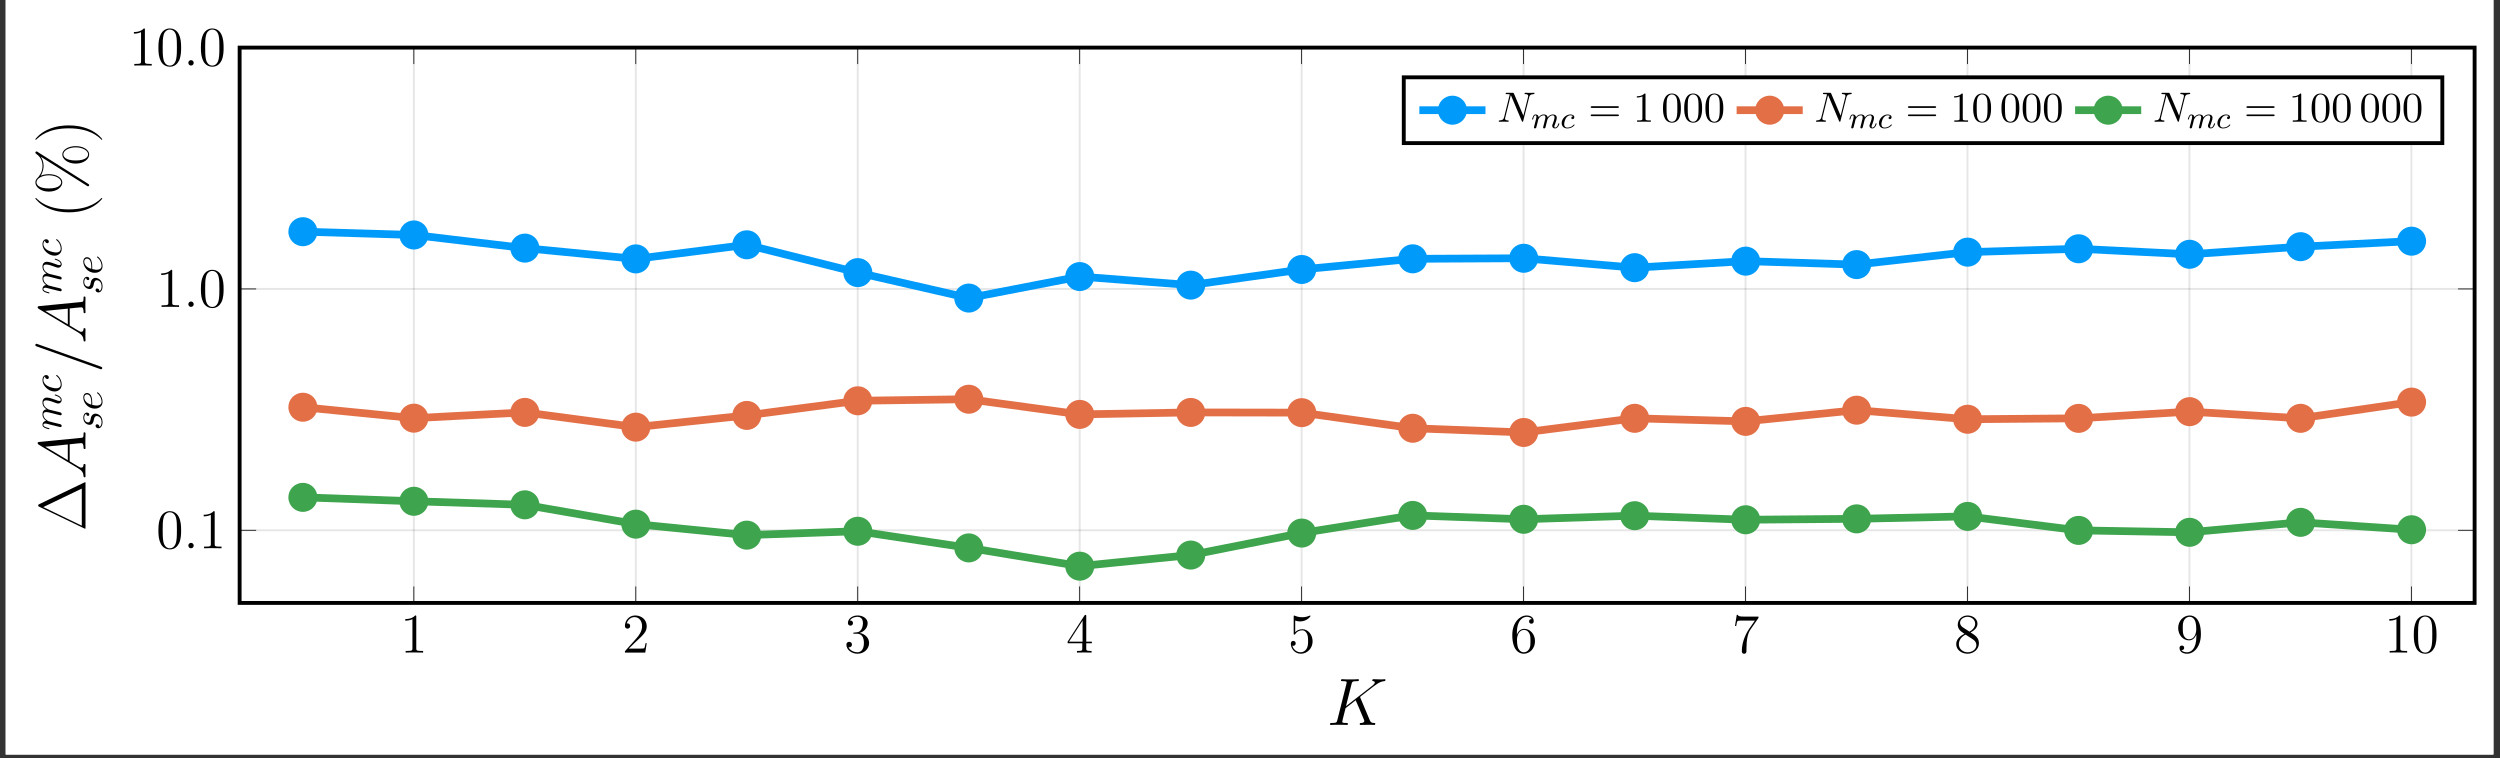 <?xml version="1.0" encoding="UTF-8"?>
<svg xmlns="http://www.w3.org/2000/svg" xmlns:xlink="http://www.w3.org/1999/xlink" width="639.774pt" height="194.044pt" viewBox="0 0 639.774 194.044" version="1.2">
<rect x="0" y="0" width="639.774" height="194.044" fill="#333333" stroke="none"/>
<defs>
<g>
<symbol overflow="visible" id="glyph-1661163015099825-0-0">
<path style="stroke:none;" d=""/>
</symbol>
<symbol overflow="visible" id="glyph-1661163015099825-0-1">
<path style="stroke:none;" d="M 4.109 -9.156 C 4.109 -9.484 4.109 -9.5 3.828 -9.5 C 3.484 -9.109 2.766 -8.578 1.297 -8.578 L 1.297 -8.172 C 1.625 -8.172 2.344 -8.172 3.125 -8.547 L 3.125 -1.094 C 3.125 -0.578 3.078 -0.422 1.828 -0.422 L 1.391 -0.422 L 1.391 0 C 1.766 -0.031 3.156 -0.031 3.625 -0.031 C 4.094 -0.031 5.469 -0.031 5.859 0 L 5.859 -0.422 L 5.406 -0.422 C 4.156 -0.422 4.109 -0.578 4.109 -1.094 Z M 4.109 -9.156 "/>
</symbol>
<symbol overflow="visible" id="glyph-1661163015099825-0-2">
<path style="stroke:none;" d="M 6.281 -2.406 L 5.969 -2.406 C 5.922 -2.156 5.812 -1.375 5.672 -1.141 C 5.562 -1.016 4.75 -1.016 4.328 -1.016 L 1.688 -1.016 C 2.078 -1.344 2.938 -2.25 3.312 -2.594 C 5.484 -4.594 6.281 -5.344 6.281 -6.75 C 6.281 -8.391 4.984 -9.5 3.328 -9.5 C 1.672 -9.5 0.703 -8.078 0.703 -6.859 C 0.703 -6.125 1.328 -6.125 1.375 -6.125 C 1.672 -6.125 2.047 -6.344 2.047 -6.797 C 2.047 -7.203 1.766 -7.469 1.375 -7.469 C 1.25 -7.469 1.219 -7.469 1.172 -7.453 C 1.438 -8.422 2.219 -9.078 3.141 -9.078 C 4.359 -9.078 5.094 -8.062 5.094 -6.75 C 5.094 -5.547 4.406 -4.484 3.578 -3.578 L 0.703 -0.344 L 0.703 0 L 5.906 0 Z M 6.281 -2.406 "/>
</symbol>
<symbol overflow="visible" id="glyph-1661163015099825-0-3">
<path style="stroke:none;" d="M 2.625 -5.125 C 2.391 -5.109 2.328 -5.094 2.328 -4.969 C 2.328 -4.828 2.406 -4.828 2.656 -4.828 L 3.312 -4.828 C 4.531 -4.828 5.062 -3.828 5.062 -2.453 C 5.062 -0.578 4.094 -0.078 3.406 -0.078 C 2.719 -0.078 1.547 -0.422 1.125 -1.359 C 1.578 -1.281 2 -1.547 2 -2.062 C 2 -2.469 1.703 -2.75 1.297 -2.75 C 0.953 -2.75 0.578 -2.562 0.578 -2.016 C 0.578 -0.75 1.859 0.297 3.438 0.297 C 5.141 0.297 6.391 -1 6.391 -2.438 C 6.391 -3.75 5.344 -4.781 3.969 -5.031 C 5.219 -5.391 6.016 -6.422 6.016 -7.547 C 6.016 -8.672 4.844 -9.5 3.453 -9.5 C 2.031 -9.5 0.969 -8.625 0.969 -7.578 C 0.969 -7.016 1.406 -6.891 1.625 -6.891 C 1.922 -6.891 2.266 -7.109 2.266 -7.547 C 2.266 -8 1.922 -8.203 1.609 -8.203 C 1.531 -8.203 1.5 -8.203 1.453 -8.188 C 2 -9.156 3.344 -9.156 3.406 -9.156 C 3.891 -9.156 4.812 -8.938 4.812 -7.547 C 4.812 -7.266 4.766 -6.469 4.359 -5.859 C 3.922 -5.234 3.438 -5.188 3.062 -5.172 Z M 2.625 -5.125 "/>
</symbol>
<symbol overflow="visible" id="glyph-1661163015099825-0-4">
<path style="stroke:none;" d="M 5.156 -9.297 C 5.156 -9.562 5.156 -9.641 4.953 -9.641 C 4.844 -9.641 4.797 -9.641 4.688 -9.469 L 0.391 -2.797 L 0.391 -2.391 L 4.141 -2.391 L 4.141 -1.078 C 4.141 -0.562 4.109 -0.422 3.078 -0.422 L 2.781 -0.422 L 2.781 0 C 3.109 -0.031 4.234 -0.031 4.641 -0.031 C 5.047 -0.031 6.188 -0.031 6.516 0 L 6.516 -0.422 L 6.234 -0.422 C 5.203 -0.422 5.156 -0.562 5.156 -1.078 L 5.156 -2.391 L 6.594 -2.391 L 6.594 -2.797 L 5.156 -2.797 Z M 4.219 -8.188 L 4.219 -2.797 L 0.75 -2.797 Z M 4.219 -8.188 "/>
</symbol>
<symbol overflow="visible" id="glyph-1661163015099825-0-5">
<path style="stroke:none;" d="M 1.828 -8.188 C 2.438 -7.984 2.938 -7.969 3.094 -7.969 C 4.719 -7.969 5.734 -9.156 5.734 -9.359 C 5.734 -9.406 5.719 -9.484 5.625 -9.484 C 5.594 -9.484 5.562 -9.484 5.438 -9.422 C 4.641 -9.078 3.953 -9.047 3.578 -9.047 C 2.641 -9.047 1.969 -9.328 1.703 -9.438 C 1.594 -9.484 1.578 -9.484 1.562 -9.484 C 1.438 -9.484 1.438 -9.391 1.438 -9.172 L 1.438 -4.922 C 1.438 -4.672 1.438 -4.578 1.609 -4.578 C 1.688 -4.578 1.703 -4.594 1.844 -4.766 C 2.234 -5.359 2.906 -5.703 3.625 -5.703 C 4.391 -5.703 4.75 -5 4.875 -4.75 C 5.109 -4.203 5.125 -3.5 5.125 -2.953 C 5.125 -2.406 5.125 -1.594 4.734 -0.953 C 4.406 -0.438 3.859 -0.078 3.234 -0.078 C 2.281 -0.078 1.359 -0.734 1.094 -1.766 C 1.172 -1.75 1.25 -1.734 1.328 -1.734 C 1.578 -1.734 1.953 -1.875 1.953 -2.359 C 1.953 -2.75 1.688 -2.984 1.328 -2.984 C 1.078 -2.984 0.703 -2.859 0.703 -2.297 C 0.703 -1.078 1.672 0.297 3.25 0.297 C 4.875 0.297 6.281 -1.062 6.281 -2.875 C 6.281 -4.562 5.141 -5.984 3.641 -5.984 C 2.828 -5.984 2.203 -5.625 1.828 -5.234 Z M 1.828 -8.188 "/>
</symbol>
<symbol overflow="visible" id="glyph-1661163015099825-0-6">
<path style="stroke:none;" d="M 1.75 -4.969 C 1.75 -8.578 3.516 -9.156 4.281 -9.156 C 4.797 -9.156 5.312 -9 5.578 -8.562 C 5.406 -8.562 4.875 -8.562 4.875 -7.984 C 4.875 -7.672 5.078 -7.391 5.453 -7.391 C 5.812 -7.391 6.062 -7.609 6.062 -8.031 C 6.062 -8.766 5.516 -9.5 4.266 -9.5 C 2.469 -9.5 0.578 -7.656 0.578 -4.516 C 0.578 -0.578 2.297 0.297 3.516 0.297 C 5.062 0.297 6.391 -1.062 6.391 -2.906 C 6.391 -4.812 5.062 -6.078 3.641 -6.078 C 2.375 -6.078 1.906 -4.984 1.75 -4.578 Z M 3.516 -0.078 C 2.609 -0.078 2.188 -0.891 2.062 -1.188 C 1.922 -1.562 1.781 -2.25 1.781 -3.25 C 1.781 -4.391 2.297 -5.797 3.578 -5.797 C 4.375 -5.797 4.781 -5.266 5 -4.781 C 5.234 -4.25 5.234 -3.547 5.234 -2.922 C 5.234 -2.203 5.234 -1.562 4.953 -1.016 C 4.594 -0.328 4.078 -0.078 3.516 -0.078 Z M 3.516 -0.078 "/>
</symbol>
<symbol overflow="visible" id="glyph-1661163015099825-0-7">
<path style="stroke:none;" d="M 6.781 -8.875 L 6.781 -9.203 L 3.344 -9.203 C 1.609 -9.203 1.578 -9.375 1.531 -9.656 L 1.219 -9.656 L 0.766 -6.797 L 1.078 -6.797 C 1.125 -7.062 1.25 -7.938 1.438 -8.094 C 1.562 -8.188 2.625 -8.188 2.828 -8.188 L 5.859 -8.188 L 4.344 -6.016 C 3.953 -5.453 2.516 -3.109 2.516 -0.422 C 2.516 -0.266 2.516 0.297 3.094 0.297 C 3.703 0.297 3.703 -0.25 3.703 -0.438 L 3.703 -1.156 C 3.703 -3.281 4.047 -4.938 4.719 -5.891 Z M 6.781 -8.875 "/>
</symbol>
<symbol overflow="visible" id="glyph-1661163015099825-0-8">
<path style="stroke:none;" d="M 4.25 -5.156 C 4.969 -5.547 6.016 -6.203 6.016 -7.391 C 6.016 -8.641 4.812 -9.5 3.5 -9.5 C 2.078 -9.5 0.969 -8.453 0.969 -7.156 C 0.969 -6.672 1.109 -6.188 1.516 -5.703 C 1.672 -5.516 1.688 -5.5 2.688 -4.797 C 1.297 -4.156 0.578 -3.203 0.578 -2.156 C 0.578 -0.641 2.031 0.297 3.484 0.297 C 5.062 0.297 6.391 -0.875 6.391 -2.375 C 6.391 -3.828 5.375 -4.469 4.25 -5.156 Z M 2.312 -6.438 C 2.125 -6.562 1.562 -6.938 1.562 -7.641 C 1.562 -8.562 2.531 -9.156 3.484 -9.156 C 4.516 -9.156 5.422 -8.406 5.422 -7.391 C 5.422 -6.516 4.797 -5.812 3.969 -5.359 Z M 2.984 -4.594 L 4.719 -3.469 C 5.078 -3.234 5.734 -2.781 5.734 -1.906 C 5.734 -0.828 4.641 -0.078 3.5 -0.078 C 2.281 -0.078 1.25 -0.969 1.25 -2.156 C 1.25 -3.266 2.062 -4.172 2.984 -4.594 Z M 2.984 -4.594 "/>
</symbol>
<symbol overflow="visible" id="glyph-1661163015099825-0-9">
<path style="stroke:none;" d="M 5.234 -4.156 C 5.234 -0.781 3.734 -0.078 2.875 -0.078 C 2.531 -0.078 1.766 -0.125 1.406 -0.625 L 1.5 -0.625 C 1.594 -0.594 2.109 -0.688 2.109 -1.219 C 2.109 -1.531 1.906 -1.797 1.531 -1.797 C 1.156 -1.797 0.922 -1.562 0.922 -1.188 C 0.922 -0.297 1.641 0.297 2.891 0.297 C 4.672 0.297 6.391 -1.594 6.391 -4.703 C 6.391 -8.547 4.797 -9.5 3.547 -9.5 C 1.969 -9.5 0.578 -8.188 0.578 -6.297 C 0.578 -4.406 1.906 -3.125 3.344 -3.125 C 4.406 -3.125 4.938 -3.906 5.234 -4.625 Z M 3.406 -3.406 C 2.5 -3.406 2.109 -4.141 1.984 -4.406 C 1.75 -4.953 1.75 -5.641 1.75 -6.281 C 1.75 -7.078 1.75 -7.766 2.125 -8.359 C 2.391 -8.734 2.766 -9.156 3.547 -9.156 C 4.359 -9.156 4.766 -8.438 4.906 -8.109 C 5.203 -7.406 5.203 -6.203 5.203 -5.984 C 5.203 -4.781 4.656 -3.406 3.406 -3.406 Z M 3.406 -3.406 "/>
</symbol>
<symbol overflow="visible" id="glyph-1661163015099825-0-10">
<path style="stroke:none;" d="M 6.391 -4.562 C 6.391 -5.75 6.328 -6.906 5.812 -8 C 5.234 -9.188 4.203 -9.5 3.5 -9.5 C 2.672 -9.5 1.656 -9.078 1.125 -7.891 C 0.734 -7 0.578 -6.109 0.578 -4.562 C 0.578 -3.188 0.688 -2.141 1.203 -1.125 C 1.75 -0.047 2.734 0.297 3.484 0.297 C 4.734 0.297 5.438 -0.438 5.859 -1.266 C 6.375 -2.344 6.391 -3.734 6.391 -4.562 Z M 3.484 0.016 C 3.031 0.016 2.094 -0.25 1.828 -1.797 C 1.672 -2.656 1.672 -3.734 1.672 -4.734 C 1.672 -5.906 1.672 -6.969 1.906 -7.812 C 2.141 -8.766 2.875 -9.219 3.484 -9.219 C 4.031 -9.219 4.859 -8.891 5.125 -7.656 C 5.312 -6.844 5.312 -5.719 5.312 -4.734 C 5.312 -3.781 5.312 -2.703 5.156 -1.828 C 4.891 -0.25 3.984 0.016 3.484 0.016 Z M 3.484 0.016 "/>
</symbol>
<symbol overflow="visible" id="glyph-1661163015099825-1-0">
<path style="stroke:none;" d=""/>
</symbol>
<symbol overflow="visible" id="glyph-1661163015099825-1-1">
<path style="stroke:none;" d="M 2.625 -0.688 C 2.625 -1.094 2.281 -1.391 1.938 -1.391 C 1.531 -1.391 1.25 -1.047 1.25 -0.703 C 1.25 -0.281 1.578 0 1.922 0 C 2.344 0 2.625 -0.344 2.625 -0.688 Z M 2.625 -0.688 "/>
</symbol>
<symbol overflow="visible" id="glyph-1661163015099825-2-0">
<path style="stroke:none;" d=""/>
</symbol>
<symbol overflow="visible" id="glyph-1661163015099825-2-1">
<path style="stroke:none;" d="M 8.562 -6.922 C 8.547 -6.969 8.484 -7.109 8.484 -7.156 C 8.484 -7.172 8.5 -7.188 8.781 -7.422 L 10.453 -8.719 C 12.734 -10.5 13.5 -11.094 14.672 -11.203 C 14.797 -11.219 14.969 -11.219 14.969 -11.516 C 14.969 -11.609 14.922 -11.703 14.781 -11.703 C 14.594 -11.703 14.391 -11.656 14.203 -11.656 L 13.547 -11.656 C 13.016 -11.656 12.453 -11.703 11.938 -11.703 C 11.812 -11.703 11.609 -11.703 11.609 -11.391 C 11.609 -11.219 11.734 -11.203 11.828 -11.203 C 12.016 -11.188 12.25 -11.109 12.25 -10.875 C 12.25 -10.531 11.734 -10.125 11.594 -10.016 L 4.875 -4.797 L 6.297 -10.453 C 6.453 -11.031 6.484 -11.203 7.703 -11.203 C 8.031 -11.203 8.188 -11.203 8.188 -11.531 C 8.188 -11.703 8.016 -11.703 7.922 -11.703 C 7.625 -11.703 7.266 -11.656 6.938 -11.656 L 4.922 -11.656 C 4.609 -11.656 4.234 -11.703 3.922 -11.703 C 3.781 -11.703 3.594 -11.703 3.594 -11.375 C 3.594 -11.203 3.75 -11.203 4 -11.203 C 5.047 -11.203 5.047 -11.062 5.047 -10.875 C 5.047 -10.844 5.047 -10.734 4.984 -10.484 L 2.672 -1.266 C 2.516 -0.672 2.484 -0.5 1.281 -0.5 C 0.953 -0.5 0.781 -0.5 0.781 -0.188 C 0.781 0 0.938 0 1.047 0 C 1.375 0 1.719 -0.031 2.031 -0.031 L 4.047 -0.031 C 4.359 -0.031 4.719 0 5.047 0 C 5.188 0 5.375 0 5.375 -0.328 C 5.375 -0.5 5.219 -0.5 4.969 -0.5 C 3.922 -0.5 3.922 -0.641 3.922 -0.812 C 3.922 -0.922 4.031 -1.359 4.094 -1.625 L 4.766 -4.281 L 7.359 -6.312 C 7.859 -5.219 8.766 -3.031 9.469 -1.359 C 9.516 -1.25 9.562 -1.141 9.562 -1.031 C 9.562 -0.516 8.875 -0.5 8.719 -0.5 C 8.562 -0.5 8.391 -0.5 8.391 -0.172 C 8.391 0 8.578 0 8.625 0 C 9.234 0 9.859 -0.031 10.469 -0.031 L 11.281 -0.031 C 11.547 -0.031 11.828 0 12.094 0 C 12.188 0 12.375 0 12.375 -0.328 C 12.375 -0.5 12.234 -0.5 12.062 -0.5 C 11.422 -0.516 11.203 -0.656 10.938 -1.266 Z M 8.562 -6.922 "/>
</symbol>
<symbol overflow="visible" id="glyph-1661163015099825-3-0">
<path style="stroke:none;" d=""/>
</symbol>
<symbol overflow="visible" id="glyph-1661163015099825-3-1">
<path style="stroke:none;" d="M -11.812 -6.953 C -12.109 -6.812 -12.109 -6.75 -12.109 -6.609 C -12.109 -6.406 -12.078 -6.391 -11.828 -6.266 L -0.297 -0.719 C -0.25 -0.703 -0.109 -0.641 -0.078 -0.641 C -0.016 -0.641 0 -0.656 0 -0.953 L 0 -12.25 C 0 -12.547 -0.016 -12.562 -0.078 -12.562 C -0.109 -12.562 -0.25 -12.5 -0.297 -12.484 Z M -10.812 -6.188 L -0.953 -10.922 L -0.953 -1.422 Z M -10.812 -6.188 "/>
</symbol>
<symbol overflow="visible" id="glyph-1661163015099825-3-2">
<path style="stroke:none;" d="M 4.172 -5.234 C 4.156 -5.234 4.125 -5.234 4.078 -5.188 C 3.266 -4.406 1.078 -2.297 -4.266 -2.297 C -9.609 -2.297 -11.781 -4.359 -12.641 -5.203 C -12.656 -5.203 -12.688 -5.234 -12.734 -5.234 C -12.797 -5.234 -12.828 -5.188 -12.828 -5.125 C -12.828 -4.938 -11.562 -3.469 -9.672 -2.641 C -7.781 -1.781 -5.922 -1.547 -4.281 -1.547 C -3.047 -1.547 -0.953 -1.656 1.25 -2.688 C 3.031 -3.516 4.281 -4.922 4.281 -5.125 C 4.281 -5.203 4.25 -5.234 4.172 -5.234 Z M 4.172 -5.234 "/>
</symbol>
<symbol overflow="visible" id="glyph-1661163015099825-3-3">
<path style="stroke:none;" d="M -2.5 -12.422 C -4.484 -12.422 -5.938 -11.438 -5.938 -10.297 C -5.938 -9.125 -4.594 -7.953 -2.5 -7.953 C -0.406 -7.953 0.938 -9.109 0.938 -10.297 C 0.938 -11.438 -0.5 -12.422 -2.5 -12.422 Z M 0.672 -10.312 C 0.672 -9.859 0.25 -8.75 -2.5 -8.75 C -5.281 -8.75 -5.672 -9.859 -5.672 -10.312 C -5.672 -11.25 -4.312 -12.109 -2.5 -12.109 C -0.688 -12.109 0.672 -11.25 0.672 -10.312 Z M -12.234 -10.922 C -12.422 -11.047 -12.438 -11.062 -12.516 -11.062 C -12.719 -11.062 -12.828 -10.906 -12.828 -10.766 C -12.828 -10.594 -12.703 -10.531 -12.562 -10.406 C -11.141 -9.422 -11 -8.047 -11 -7.344 C -11 -5.641 -11.984 -4.594 -12.297 -4.266 C -12.5 -4.047 -12.828 -3.719 -12.828 -3.141 C -12.828 -1.969 -11.469 -0.781 -9.391 -0.781 C -7.297 -0.781 -5.938 -1.953 -5.938 -3.141 C -5.938 -4.281 -7.375 -5.25 -9.391 -5.25 C -10.562 -5.25 -11.375 -4.891 -11.469 -4.844 C -10.812 -5.891 -10.719 -6.922 -10.719 -7.359 C -10.719 -8.453 -11.125 -9.25 -11.422 -9.672 L -11.406 -9.688 L 0.312 -2.297 C 0.547 -2.141 0.578 -2.141 0.641 -2.141 C 0.828 -2.141 0.938 -2.297 0.938 -2.453 C 0.938 -2.609 0.859 -2.656 0.672 -2.781 Z M -6.219 -3.156 C -6.219 -2.703 -6.625 -1.594 -9.391 -1.594 C -12.156 -1.594 -12.547 -2.703 -12.547 -3.156 C -12.547 -4.094 -11.203 -4.953 -9.391 -4.953 C -7.562 -4.953 -6.219 -4.094 -6.219 -3.156 Z M -6.219 -3.156 "/>
</symbol>
<symbol overflow="visible" id="glyph-1661163015099825-3-4">
<path style="stroke:none;" d="M -4.266 -4.5 C -5.5 -4.5 -7.594 -4.391 -9.797 -3.359 C -11.578 -2.531 -12.828 -1.125 -12.828 -0.922 C -12.828 -0.875 -12.812 -0.812 -12.719 -0.812 C -12.688 -0.812 -12.672 -0.828 -12.641 -0.844 C -11.781 -1.656 -9.609 -3.75 -4.281 -3.75 C 1.062 -3.75 3.234 -1.672 4.094 -0.844 C 4.125 -0.828 4.141 -0.812 4.172 -0.812 C 4.266 -0.812 4.281 -0.875 4.281 -0.922 C 4.281 -1.109 3.016 -2.562 1.125 -3.406 C -0.766 -4.266 -2.625 -4.5 -4.266 -4.5 Z M -4.266 -4.5 "/>
</symbol>
<symbol overflow="visible" id="glyph-1661163015099825-4-0">
<path style="stroke:none;" d=""/>
</symbol>
<symbol overflow="visible" id="glyph-1661163015099825-4-1">
<path style="stroke:none;" d="M -1.906 -2.906 C -0.891 -2.312 -0.547 -1.734 -0.5 -0.906 C -0.484 -0.719 -0.484 -0.578 -0.172 -0.578 C -0.062 -0.578 0 -0.672 0 -0.781 C 0 -1.094 -0.031 -1.859 -0.031 -2.172 C -0.031 -2.672 0 -3.219 0 -3.703 C 0 -3.797 0 -4 -0.328 -4 C -0.484 -4 -0.5 -3.875 -0.5 -3.766 C -0.531 -3.375 -0.672 -3.047 -1.078 -3.047 C -1.312 -3.047 -1.5 -3.156 -1.891 -3.375 L -4.047 -4.672 L -4.047 -9.047 C -3.891 -9.062 -3.75 -9.062 -3.594 -9.078 C -3.156 -9.125 -1.375 -9.328 -1.047 -9.328 C -0.531 -9.328 -0.5 -8.453 -0.5 -8.188 C -0.5 -8 -0.5 -7.812 -0.188 -7.812 C 0 -7.812 0 -7.969 0 -8.062 C 0 -8.359 -0.031 -8.703 -0.031 -8.984 L -0.031 -9.969 C -0.031 -11.016 0 -11.766 0 -11.781 C 0 -11.906 0 -12.094 -0.328 -12.094 C -0.5 -12.094 -0.5 -11.938 -0.5 -11.672 C -0.5 -10.734 -0.656 -10.719 -1.172 -10.672 L -11.844 -9.625 C -12.188 -9.594 -12.234 -9.516 -12.234 -9.328 C -12.234 -9.156 -12.188 -9.062 -11.938 -8.906 Z M -4.531 -4.969 L -10.297 -8.406 L -4.531 -8.984 Z M -4.531 -4.969 "/>
</symbol>
<symbol overflow="visible" id="glyph-1661163015099825-4-2">
<path style="stroke:none;" d="M -12.203 -7.344 C -12.234 -7.344 -12.484 -7.453 -12.516 -7.453 C -12.719 -7.453 -12.844 -7.281 -12.844 -7.141 C -12.844 -7.062 -12.844 -6.906 -12.469 -6.766 L 3.641 -1.031 C 3.672 -1.031 3.922 -0.922 3.953 -0.922 C 4.156 -0.922 4.281 -1.094 4.281 -1.234 C 4.281 -1.328 4.266 -1.484 3.906 -1.609 Z M -12.203 -7.344 "/>
</symbol>
<symbol overflow="visible" id="glyph-1661163015099825-5-0">
<path style="stroke:none;" d=""/>
</symbol>
<symbol overflow="visible" id="glyph-1661163015099825-5-1">
<path style="stroke:none;" d="M -0.641 -0.953 C -0.484 -0.922 -0.234 -0.859 -0.172 -0.859 C 0.016 -0.859 0.125 -1.016 0.125 -1.172 C 0.125 -1.297 0.031 -1.5 -0.188 -1.578 C -0.203 -1.578 -0.719 -1.719 -0.984 -1.781 L -1.969 -2.016 C -2.203 -2.078 -2.438 -2.156 -2.688 -2.203 C -2.875 -2.25 -3.188 -2.328 -3.234 -2.344 C -3.578 -2.516 -4.562 -3.078 -4.562 -4.109 C -4.562 -4.609 -4.156 -4.703 -3.797 -4.703 C -3.531 -4.703 -3.219 -4.625 -2.906 -4.547 L -1.641 -4.234 L -0.812 -4.016 C -0.594 -3.969 -0.234 -3.875 -0.172 -3.875 C 0.016 -3.875 0.125 -4.031 0.125 -4.188 C 0.125 -4.531 -0.156 -4.594 -0.5 -4.688 C -1.109 -4.828 -2.688 -5.234 -3.109 -5.328 C -3.266 -5.359 -4.562 -5.938 -4.562 -7.125 C -4.562 -7.594 -4.188 -7.703 -3.797 -7.703 C -3.188 -7.703 -1.938 -7.25 -1.375 -7.031 C -1.109 -6.938 -0.984 -6.891 -0.766 -6.891 C -0.266 -6.891 0.125 -7.281 0.125 -7.781 C 0.125 -8.812 -1.469 -9.203 -1.547 -9.203 C -1.656 -9.203 -1.656 -9.109 -1.656 -9.078 C -1.656 -8.969 -1.625 -8.969 -1.469 -8.922 C -0.891 -8.75 -0.125 -8.406 -0.125 -7.812 C -0.125 -7.625 -0.234 -7.547 -0.484 -7.547 C -0.75 -7.547 -1.016 -7.641 -1.25 -7.75 C -1.812 -7.953 -3.016 -8.406 -3.641 -8.406 C -4.344 -8.406 -4.797 -7.969 -4.797 -7.156 C -4.797 -6.344 -4.328 -5.781 -3.75 -5.391 C -3.891 -5.375 -4.25 -5.344 -4.516 -5.031 C -4.75 -4.766 -4.797 -4.422 -4.797 -4.141 C -4.797 -3.172 -4.109 -2.641 -3.859 -2.453 C -4.469 -2.406 -4.797 -1.938 -4.797 -1.453 C -4.797 -0.953 -4.375 -0.75 -4.188 -0.656 C -3.797 -0.453 -3.156 -0.312 -3.125 -0.312 C -3.016 -0.312 -3.016 -0.422 -3.016 -0.438 C -3.016 -0.547 -3.031 -0.562 -3.266 -0.625 C -4.047 -0.812 -4.562 -1.031 -4.562 -1.422 C -4.562 -1.594 -4.469 -1.766 -4.062 -1.766 C -3.828 -1.766 -3.719 -1.734 -3.156 -1.578 Z M -0.641 -0.953 "/>
</symbol>
<symbol overflow="visible" id="glyph-1661163015099825-5-2">
<path style="stroke:none;" d="M -4.125 -4.297 C -4.125 -4.125 -4.125 -3.969 -3.969 -3.828 C -3.812 -3.656 -3.625 -3.625 -3.547 -3.625 C -3.297 -3.625 -3.172 -3.828 -3.172 -4.031 C -3.172 -4.344 -3.438 -4.641 -3.859 -4.641 C -4.391 -4.641 -4.797 -4.125 -4.797 -3.359 C -4.797 -1.891 -3.25 -0.438 -1.719 -0.438 C -0.734 -0.438 0.125 -1.078 0.125 -2.203 C 0.125 -3.75 -1.031 -4.672 -1.156 -4.672 C -1.234 -4.672 -1.297 -4.609 -1.297 -4.547 C -1.297 -4.484 -1.281 -4.469 -1.188 -4.391 C -0.125 -3.547 -0.125 -2.359 -0.125 -2.219 C -0.125 -1.547 -0.656 -1.25 -1.297 -1.25 C -1.75 -1.25 -2.797 -1.469 -3.469 -1.828 C -4.094 -2.172 -4.562 -2.766 -4.562 -3.359 C -4.562 -3.734 -4.422 -4.141 -4.125 -4.297 Z M -4.125 -4.297 "/>
</symbol>
<symbol overflow="visible" id="glyph-1661163015099825-5-3">
<path style="stroke:none;" d="M -4.062 -4.25 C -4.047 -3.938 -3.812 -3.719 -3.578 -3.719 C -3.422 -3.719 -3.266 -3.828 -3.266 -4.062 C -3.266 -4.297 -3.438 -4.562 -3.859 -4.562 C -4.359 -4.562 -4.797 -4.094 -4.797 -3.266 C -4.797 -1.828 -3.688 -1.438 -3.219 -1.438 C -2.375 -1.438 -2.203 -2.234 -2.141 -2.547 C -2.031 -3.109 -1.906 -3.688 -1.312 -3.688 C -1.031 -3.688 -0.125 -3.438 -0.125 -2.125 C -0.125 -1.969 -0.125 -1.141 -0.688 -0.891 C -0.641 -1.297 -0.969 -1.578 -1.266 -1.578 C -1.516 -1.578 -1.656 -1.406 -1.656 -1.172 C -1.656 -0.891 -1.422 -0.562 -0.938 -0.562 C -0.312 -0.562 0.125 -1.188 0.125 -2.125 C 0.125 -3.875 -1.188 -4.297 -1.688 -4.297 C -2.078 -4.297 -2.344 -4.094 -2.469 -3.969 C -2.781 -3.672 -2.828 -3.359 -2.938 -2.875 C -3.016 -2.484 -3.094 -2.047 -3.578 -2.047 C -3.906 -2.047 -4.562 -2.312 -4.562 -3.266 C -4.562 -3.547 -4.484 -4.078 -4.062 -4.25 Z M -4.062 -4.25 "/>
</symbol>
<symbol overflow="visible" id="glyph-1661163015099825-5-4">
<path style="stroke:none;" d="M -2.516 -2.031 C -2.516 -2.344 -2.531 -3.156 -2.766 -3.688 C -3.078 -4.453 -3.719 -4.5 -3.875 -4.5 C -4.359 -4.5 -4.797 -4.094 -4.797 -3.344 C -4.797 -2.141 -3.75 -0.5 -1.844 -0.5 C -0.734 -0.5 0.125 -1.141 0.125 -2.203 C 0.125 -3.75 -1.031 -4.672 -1.156 -4.672 C -1.234 -4.672 -1.297 -4.609 -1.297 -4.547 C -1.297 -4.484 -1.281 -4.469 -1.188 -4.391 C -0.125 -3.547 -0.125 -2.359 -0.125 -2.219 C -0.125 -1.375 -1.031 -1.281 -1.375 -1.281 C -1.516 -1.281 -1.844 -1.297 -2.516 -1.453 Z M -2.75 -1.516 C -4.391 -1.938 -4.562 -3.062 -4.562 -3.344 C -4.562 -3.859 -4.25 -4.141 -3.875 -4.141 C -2.75 -4.141 -2.75 -2.406 -2.75 -1.969 Z M -2.75 -1.516 "/>
</symbol>
<symbol overflow="visible" id="glyph-1661163015099825-6-0">
<path style="stroke:none;" d=""/>
</symbol>
<symbol overflow="visible" id="glyph-1661163015099825-6-1">
<path style="stroke:none;" d="M 8.203 -6.281 C 8.312 -6.719 8.516 -7.047 9.375 -7.078 C 9.438 -7.078 9.562 -7.094 9.562 -7.297 C 9.562 -7.312 9.562 -7.422 9.422 -7.422 C 9.062 -7.422 8.688 -7.391 8.328 -7.391 C 7.953 -7.391 7.578 -7.422 7.219 -7.422 C 7.156 -7.422 7.031 -7.422 7.031 -7.203 C 7.031 -7.078 7.141 -7.078 7.219 -7.078 C 7.844 -7.062 7.953 -6.844 7.953 -6.609 C 7.953 -6.562 7.938 -6.406 7.922 -6.375 L 6.719 -1.547 L 4.312 -7.203 C 4.219 -7.406 4.219 -7.422 3.969 -7.422 L 2.516 -7.422 C 2.297 -7.422 2.188 -7.422 2.188 -7.203 C 2.188 -7.078 2.297 -7.078 2.5 -7.078 C 2.547 -7.078 3.234 -7.078 3.234 -6.984 L 1.781 -1.156 C 1.672 -0.719 1.484 -0.375 0.609 -0.344 C 0.547 -0.344 0.422 -0.328 0.422 -0.125 C 0.422 -0.047 0.484 0 0.562 0 C 0.906 0 1.297 -0.031 1.656 -0.031 C 2.016 -0.031 2.406 0 2.766 0 C 2.828 0 2.969 0 2.969 -0.219 C 2.969 -0.328 2.859 -0.344 2.75 -0.344 C 2.125 -0.359 2.031 -0.594 2.031 -0.812 C 2.031 -0.891 2.047 -0.938 2.078 -1.062 L 3.5 -6.797 C 3.547 -6.734 3.547 -6.719 3.609 -6.609 L 6.312 -0.203 C 6.391 -0.016 6.422 0 6.516 0 C 6.641 0 6.641 -0.031 6.688 -0.234 Z M 8.203 -6.281 "/>
</symbol>
<symbol overflow="visible" id="glyph-1661163015099825-7-0">
<path style="stroke:none;" d=""/>
</symbol>
<symbol overflow="visible" id="glyph-1661163015099825-7-1">
<path style="stroke:none;" d="M 1.594 -1.297 C 1.609 -1.422 1.688 -1.719 1.719 -1.844 C 1.734 -1.922 1.781 -2.109 1.797 -2.188 C 1.812 -2.234 2.078 -2.75 2.422 -3.016 C 2.703 -3.219 2.953 -3.281 3.188 -3.281 C 3.484 -3.281 3.641 -3.109 3.641 -2.734 C 3.641 -2.547 3.594 -2.359 3.5 -2.016 C 3.438 -1.797 3.312 -1.266 3.266 -1.062 L 3.141 -0.578 C 3.109 -0.438 3.047 -0.203 3.047 -0.172 C 3.047 0.016 3.203 0.078 3.297 0.078 C 3.438 0.078 3.562 -0.016 3.625 -0.109 C 3.641 -0.156 3.703 -0.422 3.75 -0.594 L 3.922 -1.297 C 3.953 -1.422 4.031 -1.719 4.062 -1.844 C 4.172 -2.266 4.172 -2.281 4.344 -2.547 C 4.609 -2.922 4.984 -3.281 5.516 -3.281 C 5.797 -3.281 5.969 -3.109 5.969 -2.734 C 5.969 -2.297 5.641 -1.391 5.484 -1.016 C 5.406 -0.797 5.375 -0.75 5.375 -0.594 C 5.375 -0.141 5.75 0.078 6.094 0.078 C 6.875 0.078 7.203 -1.031 7.203 -1.141 C 7.203 -1.219 7.141 -1.234 7.078 -1.234 C 6.984 -1.234 6.969 -1.188 6.938 -1.109 C 6.75 -0.438 6.422 -0.141 6.125 -0.141 C 6 -0.141 5.922 -0.219 5.922 -0.406 C 5.922 -0.594 6 -0.766 6.078 -0.953 C 6.188 -1.266 6.547 -2.172 6.547 -2.625 C 6.547 -3.219 6.125 -3.5 5.562 -3.5 C 5.016 -3.5 4.562 -3.219 4.203 -2.719 C 4.141 -3.359 3.625 -3.5 3.219 -3.5 C 2.844 -3.5 2.359 -3.375 1.922 -2.797 C 1.875 -3.281 1.5 -3.5 1.125 -3.5 C 0.844 -3.5 0.641 -3.328 0.516 -3.062 C 0.312 -2.688 0.234 -2.297 0.234 -2.281 C 0.234 -2.219 0.297 -2.188 0.359 -2.188 C 0.453 -2.188 0.469 -2.219 0.531 -2.422 C 0.625 -2.812 0.766 -3.281 1.094 -3.281 C 1.297 -3.281 1.344 -3.078 1.344 -2.906 C 1.344 -2.766 1.312 -2.609 1.25 -2.344 C 1.234 -2.281 1.109 -1.812 1.078 -1.703 L 0.781 -0.516 C 0.75 -0.391 0.703 -0.203 0.703 -0.172 C 0.703 0.016 0.859 0.078 0.953 0.078 C 1.109 0.078 1.219 -0.016 1.281 -0.109 C 1.297 -0.156 1.359 -0.422 1.406 -0.594 Z M 1.594 -1.297 "/>
</symbol>
<symbol overflow="visible" id="glyph-1661163015099825-7-2">
<path style="stroke:none;" d="M 3.25 -3.047 C 2.922 -3 2.812 -2.75 2.812 -2.594 C 2.812 -2.359 3.031 -2.297 3.125 -2.297 C 3.172 -2.297 3.578 -2.328 3.578 -2.812 C 3.578 -3.297 3.047 -3.5 2.578 -3.5 C 1.438 -3.5 0.344 -2.406 0.344 -1.297 C 0.344 -0.547 0.859 0.078 1.75 0.078 C 3 0.078 3.656 -0.719 3.656 -0.828 C 3.656 -0.891 3.578 -0.953 3.531 -0.953 C 3.484 -0.953 3.453 -0.922 3.422 -0.875 C 2.797 -0.141 1.906 -0.141 1.766 -0.141 C 1.328 -0.141 0.984 -0.406 0.984 -1.016 C 0.984 -1.359 1.156 -2.203 1.531 -2.688 C 1.875 -3.141 2.266 -3.281 2.578 -3.281 C 2.672 -3.281 3.047 -3.266 3.25 -3.047 Z M 3.25 -3.047 "/>
</symbol>
<symbol overflow="visible" id="glyph-1661163015099825-8-0">
<path style="stroke:none;" d=""/>
</symbol>
<symbol overflow="visible" id="glyph-1661163015099825-8-1">
<path style="stroke:none;" d="M 7.453 -3.547 C 7.625 -3.547 7.828 -3.547 7.828 -3.766 C 7.828 -3.984 7.625 -3.984 7.469 -3.984 L 0.969 -3.984 C 0.812 -3.984 0.609 -3.984 0.609 -3.766 C 0.609 -3.547 0.812 -3.547 0.984 -3.547 Z M 7.469 -1.438 C 7.625 -1.438 7.828 -1.438 7.828 -1.656 C 7.828 -1.875 7.625 -1.875 7.453 -1.875 L 0.984 -1.875 C 0.812 -1.875 0.609 -1.875 0.609 -1.656 C 0.609 -1.438 0.812 -1.438 0.969 -1.438 Z M 7.469 -1.438 "/>
</symbol>
<symbol overflow="visible" id="glyph-1661163015099825-8-2">
<path style="stroke:none;" d="M 3.188 -6.953 C 3.188 -7.203 3.188 -7.234 2.938 -7.234 C 2.266 -6.531 1.312 -6.531 0.969 -6.531 L 0.969 -6.203 C 1.188 -6.203 1.828 -6.203 2.391 -6.484 L 2.391 -0.859 C 2.391 -0.469 2.359 -0.344 1.375 -0.344 L 1.031 -0.344 L 1.031 0 C 1.406 -0.031 2.359 -0.031 2.797 -0.031 C 3.219 -0.031 4.172 -0.031 4.547 0 L 4.547 -0.344 L 4.203 -0.344 C 3.219 -0.344 3.188 -0.453 3.188 -0.859 Z M 3.188 -6.953 "/>
</symbol>
<symbol overflow="visible" id="glyph-1661163015099825-8-3">
<path style="stroke:none;" d="M 5 -3.469 C 5 -4.344 4.938 -5.219 4.562 -6.016 C 4.062 -7.062 3.172 -7.234 2.719 -7.234 C 2.062 -7.234 1.266 -6.953 0.828 -5.938 C 0.484 -5.188 0.422 -4.344 0.422 -3.469 C 0.422 -2.656 0.469 -1.688 0.906 -0.859 C 1.375 0.016 2.172 0.234 2.703 0.234 C 3.297 0.234 4.109 0.016 4.594 -1.016 C 4.938 -1.766 5 -2.609 5 -3.469 Z M 2.703 0 C 2.281 0 1.641 -0.266 1.438 -1.312 C 1.328 -1.969 1.328 -2.969 1.328 -3.609 C 1.328 -4.297 1.328 -5.016 1.406 -5.609 C 1.625 -6.891 2.438 -7 2.703 -7 C 3.062 -7 3.781 -6.797 3.984 -5.719 C 4.094 -5.109 4.094 -4.297 4.094 -3.609 C 4.094 -2.797 4.094 -2.047 3.969 -1.359 C 3.812 -0.328 3.188 0 2.703 0 Z M 2.703 0 "/>
</symbol>
</g>
<clipPath id="clip-1661163015099825-1">
  <path d="M 1.457 0 L 638.094 0 L 638.094 193.094 L 1.457 193.094 Z M 1.457 0 "/>
</clipPath>
<clipPath id="clip-1661163015099825-2">
  <path d="M 61.324 31 L 633.332 31 L 633.332 105 L 61.324 105 Z M 61.324 31 "/>
</clipPath>
<clipPath id="clip-1661163015099825-3">
  <path d="M 61.324 74 L 633.332 74 L 633.332 139 L 61.324 139 Z M 61.324 74 "/>
</clipPath>
<clipPath id="clip-1661163015099825-4">
  <path d="M 61.324 99 L 633.332 99 L 633.332 154.301 L 61.324 154.301 Z M 61.324 99 "/>
</clipPath>
</defs>
<g id="surface1">
<g clip-path="url(#clip-1661163015099825-1)" clip-rule="nonzero">
<path style=" stroke:none;fill-rule:nonzero;fill:rgb(100%,100%,100%);fill-opacity:1;" d="M 1.457 193.094 L 640.48 193.094 L 640.48 -0.723 L 1.457 -0.723 Z M 1.457 193.094 "/>
<path style=" stroke:none;fill-rule:nonzero;fill:rgb(100%,100%,100%);fill-opacity:1;" d="M 1.453 193.094 L 1.453 0 L 638.102 0 L 638.102 193.094 Z M 1.453 193.094 "/>
</g>
<path style=" stroke:none;fill-rule:nonzero;fill:rgb(100%,100%,100%);fill-opacity:1;" d="M 61.324 154.301 L 633.332 154.301 L 633.332 12.176 L 61.324 12.176 Z M 61.324 154.301 "/>
<path style="fill:none;stroke-width:0.498;stroke-linecap:butt;stroke-linejoin:miter;stroke:rgb(0%,0%,0%);stroke-opacity:0.1;stroke-miterlimit:10;" d="M 44.81 -80.754 L 44.81 62.071 M 101.894 -80.754 L 101.894 62.071 M 158.975 -80.754 L 158.975 62.071 M 216.06 -80.754 L 216.06 62.071 M 273.144 -80.754 L 273.144 62.071 M 330.225 -80.754 L 330.225 62.071 M 387.309 -80.754 L 387.309 62.071 M 444.394 -80.754 L 444.394 62.071 M 501.474 -80.754 L 501.474 62.071 M 558.559 -80.754 L 558.559 62.071 " transform="matrix(0.995,0,0,-0.995,61.324,73.943)"/>
<path style="fill:none;stroke-width:0.498;stroke-linecap:butt;stroke-linejoin:miter;stroke:rgb(0%,0%,0%);stroke-opacity:0.1;stroke-miterlimit:10;" d="M 0 -62.069 L 574.826 -62.069 M 0 0.001 L 574.826 0.001 M 0 62.071 L 574.826 62.071 " transform="matrix(0.995,0,0,-0.995,61.324,73.943)"/>
<path style="fill:none;stroke-width:0.199;stroke-linecap:butt;stroke-linejoin:miter;stroke:rgb(0%,0%,0%);stroke-opacity:1;stroke-miterlimit:10;" d="M 44.81 -80.754 L 44.81 -76.518 M 101.894 -80.754 L 101.894 -76.518 M 158.975 -80.754 L 158.975 -76.518 M 216.06 -80.754 L 216.06 -76.518 M 273.144 -80.754 L 273.144 -76.518 M 330.225 -80.754 L 330.225 -76.518 M 387.309 -80.754 L 387.309 -76.518 M 444.394 -80.754 L 444.394 -76.518 M 501.474 -80.754 L 501.474 -76.518 M 558.559 -80.754 L 558.559 -76.518 M 44.81 62.071 L 44.81 57.836 M 101.894 62.071 L 101.894 57.836 M 158.975 62.071 L 158.975 57.836 M 216.06 62.071 L 216.06 57.836 M 273.144 62.071 L 273.144 57.836 M 330.225 62.071 L 330.225 57.836 M 387.309 62.071 L 387.309 57.836 M 444.394 62.071 L 444.394 57.836 M 501.474 62.071 L 501.474 57.836 M 558.559 62.071 L 558.559 57.836 " transform="matrix(0.995,0,0,-0.995,61.324,73.943)"/>
<path style="fill:none;stroke-width:0.199;stroke-linecap:butt;stroke-linejoin:miter;stroke:rgb(0%,0%,0%);stroke-opacity:1;stroke-miterlimit:10;" d="M 0 -62.069 L 4.252 -62.069 M 0 0.001 L 4.252 0.001 M 0 62.071 L 4.252 62.071 M 574.826 -62.069 L 570.575 -62.069 M 574.826 0.001 L 570.575 0.001 M 574.826 62.071 L 570.575 62.071 " transform="matrix(0.995,0,0,-0.995,61.324,73.943)"/>
<path style="fill:none;stroke-width:0.996;stroke-linecap:butt;stroke-linejoin:miter;stroke:rgb(0%,0%,0%);stroke-opacity:1;stroke-miterlimit:10;" d="M 0 -80.754 L 0 62.071 L 574.826 62.071 L 574.826 -80.754 Z M 0 -80.754 " transform="matrix(0.995,0,0,-0.995,61.324,73.943)"/>
<g style="fill:rgb(0%,0%,0%);fill-opacity:1;">
  <use xlink:href="#glyph-1661163015099825-0-1" x="102.419" y="167.002"/>
</g>
<g style="fill:rgb(0%,0%,0%);fill-opacity:1;">
  <use xlink:href="#glyph-1661163015099825-0-2" x="159.222" y="167.002"/>
</g>
<g style="fill:rgb(0%,0%,0%);fill-opacity:1;">
  <use xlink:href="#glyph-1661163015099825-0-3" x="216.024" y="167.002"/>
</g>
<g style="fill:rgb(0%,0%,0%);fill-opacity:1;">
  <use xlink:href="#glyph-1661163015099825-0-4" x="272.827" y="167.002"/>
</g>
<g style="fill:rgb(0%,0%,0%);fill-opacity:1;">
  <use xlink:href="#glyph-1661163015099825-0-5" x="329.629" y="167.002"/>
</g>
<g style="fill:rgb(0%,0%,0%);fill-opacity:1;">
  <use xlink:href="#glyph-1661163015099825-0-6" x="386.431" y="167.002"/>
</g>
<g style="fill:rgb(0%,0%,0%);fill-opacity:1;">
  <use xlink:href="#glyph-1661163015099825-0-7" x="443.234" y="167.002"/>
</g>
<g style="fill:rgb(0%,0%,0%);fill-opacity:1;">
  <use xlink:href="#glyph-1661163015099825-0-8" x="500.036" y="167.002"/>
</g>
<g style="fill:rgb(0%,0%,0%);fill-opacity:1;">
  <use xlink:href="#glyph-1661163015099825-0-9" x="556.84" y="167.002"/>
</g>
<g style="fill:rgb(0%,0%,0%);fill-opacity:1;">
  <use xlink:href="#glyph-1661163015099825-0-1" x="610.147" y="167.002"/>
  <use xlink:href="#glyph-1661163015099825-0-10" x="617.136" y="167.002"/>
</g>
<g style="fill:rgb(0%,0%,0%);fill-opacity:1;">
  <use xlink:href="#glyph-1661163015099825-0-10" x="39.96" y="140.308"/>
</g>
<g style="fill:rgb(0%,0%,0%);fill-opacity:1;">
  <use xlink:href="#glyph-1661163015099825-1-1" x="46.949" y="140.308"/>
</g>
<g style="fill:rgb(0%,0%,0%);fill-opacity:1;">
  <use xlink:href="#glyph-1661163015099825-0-1" x="50.832" y="140.308"/>
</g>
<g style="fill:rgb(0%,0%,0%);fill-opacity:1;">
  <use xlink:href="#glyph-1661163015099825-0-1" x="39.96" y="78.542"/>
</g>
<g style="fill:rgb(0%,0%,0%);fill-opacity:1;">
  <use xlink:href="#glyph-1661163015099825-1-1" x="46.949" y="78.542"/>
</g>
<g style="fill:rgb(0%,0%,0%);fill-opacity:1;">
  <use xlink:href="#glyph-1661163015099825-0-10" x="50.832" y="78.542"/>
</g>
<g style="fill:rgb(0%,0%,0%);fill-opacity:1;">
  <use xlink:href="#glyph-1661163015099825-0-1" x="32.971" y="16.777"/>
  <use xlink:href="#glyph-1661163015099825-0-10" x="39.96" y="16.777"/>
</g>
<g style="fill:rgb(0%,0%,0%);fill-opacity:1;">
  <use xlink:href="#glyph-1661163015099825-1-1" x="46.949" y="16.777"/>
</g>
<g style="fill:rgb(0%,0%,0%);fill-opacity:1;">
  <use xlink:href="#glyph-1661163015099825-0-10" x="50.832" y="16.777"/>
</g>
<g clip-path="url(#clip-1661163015099825-2)" clip-rule="nonzero">
<path style="fill:none;stroke-width:1.993;stroke-linecap:butt;stroke-linejoin:miter;stroke:rgb(0%,60.559%,97.87%);stroke-opacity:1;stroke-miterlimit:10;" d="M 16.268 14.726 L 44.81 13.882 L 73.352 10.502 L 101.894 7.727 L 130.437 11.358 L 158.975 4.206 L 187.517 -2.342 L 216.06 3.189 L 244.602 0.987 L 273.144 5.01 L 301.682 7.75 L 330.225 7.892 L 358.767 5.47 L 387.309 7.15 L 415.852 6.262 L 444.394 9.466 L 472.932 10.333 L 501.474 8.912 L 530.017 10.871 L 558.559 12.288 " transform="matrix(0.995,0,0,-0.995,61.324,73.943)"/>
</g>
<g clip-path="url(#clip-1661163015099825-3)" clip-rule="nonzero">
<path style="fill:none;stroke-width:1.993;stroke-linecap:butt;stroke-linejoin:miter;stroke:rgb(88.889%,43.559%,27.809%);stroke-opacity:1;stroke-miterlimit:10;" d="M 16.268 -30.413 L 44.81 -33.232 L 73.352 -31.748 L 101.894 -35.544 L 130.437 -32.521 L 158.975 -28.757 L 187.517 -28.36 L 216.06 -32.262 L 244.602 -31.756 L 273.144 -31.811 L 301.682 -35.823 L 330.225 -36.91 L 358.767 -33.271 L 387.309 -34.056 L 415.852 -31.175 L 444.394 -33.511 L 472.932 -33.279 L 501.474 -31.556 L 530.017 -33.275 L 558.559 -29.098 " transform="matrix(0.995,0,0,-0.995,61.324,73.943)"/>
</g>
<g clip-path="url(#clip-1661163015099825-4)" clip-rule="nonzero">
<path style="fill:none;stroke-width:1.993;stroke-linecap:butt;stroke-linejoin:miter;stroke:rgb(24.219%,64.33%,30.44%);stroke-opacity:1;stroke-miterlimit:10;" d="M 16.268 -53.597 L 44.81 -54.61 L 73.352 -55.517 L 101.894 -60.483 L 130.437 -63.313 L 158.975 -62.312 L 187.517 -66.595 L 216.06 -71.29 L 244.602 -68.436 L 273.144 -62.779 L 301.682 -58.241 L 330.225 -59.234 L 358.767 -58.312 L 387.309 -59.36 L 415.852 -59.124 L 444.394 -58.492 L 472.932 -62.092 L 501.474 -62.587 L 530.017 -60.02 L 558.559 -61.923 " transform="matrix(0.995,0,0,-0.995,61.324,73.943)"/>
</g>
<path style=" stroke:none;fill-rule:nonzero;fill:rgb(0%,60.559%,97.87%);fill-opacity:1;" d="M 81.23 59.289 C 81.23 57.238 79.566 55.574 77.512 55.574 C 75.461 55.574 73.797 57.238 73.797 59.289 C 73.797 61.344 75.461 63.008 77.512 63.008 C 79.566 63.008 81.23 61.344 81.23 59.289 Z M 81.23 59.289 "/>
<path style=" stroke:none;fill-rule:nonzero;fill:rgb(0%,60.559%,97.87%);fill-opacity:1;" d="M 109.633 60.129 C 109.633 58.074 107.969 56.41 105.914 56.41 C 103.859 56.41 102.195 58.074 102.195 60.129 C 102.195 62.184 103.859 63.848 105.914 63.848 C 107.969 63.848 109.633 62.184 109.633 60.129 Z M 109.633 60.129 "/>
<path style=" stroke:none;fill-rule:nonzero;fill:rgb(0%,60.559%,97.87%);fill-opacity:1;" d="M 138.035 63.492 C 138.035 61.438 136.371 59.773 134.316 59.773 C 132.262 59.773 130.598 61.438 130.598 63.492 C 130.598 65.547 132.262 67.211 134.316 67.211 C 136.371 67.211 138.035 65.547 138.035 63.492 Z M 138.035 63.492 "/>
<path style=" stroke:none;fill-rule:nonzero;fill:rgb(0%,60.559%,97.87%);fill-opacity:1;" d="M 166.434 66.254 C 166.434 64.199 164.77 62.535 162.719 62.535 C 160.664 62.535 159 64.199 159 66.254 C 159 68.305 160.664 69.969 162.719 69.969 C 164.77 69.969 166.434 68.305 166.434 66.254 Z M 166.434 66.254 "/>
<path style=" stroke:none;fill-rule:nonzero;fill:rgb(0%,60.559%,97.87%);fill-opacity:1;" d="M 194.836 62.641 C 194.836 60.59 193.172 58.926 191.121 58.926 C 189.066 58.926 187.402 60.59 187.402 62.641 C 187.402 64.695 189.066 66.359 191.121 66.359 C 193.172 66.359 194.836 64.695 194.836 62.641 Z M 194.836 62.641 "/>
<path style=" stroke:none;fill-rule:nonzero;fill:rgb(0%,60.559%,97.87%);fill-opacity:1;" d="M 223.238 69.758 C 223.238 67.707 221.574 66.043 219.52 66.043 C 217.469 66.043 215.805 67.707 215.805 69.758 C 215.805 71.812 217.469 73.477 219.52 73.477 C 221.574 73.477 223.238 71.812 223.238 69.758 Z M 223.238 69.758 "/>
<path style=" stroke:none;fill-rule:nonzero;fill:rgb(0%,60.559%,97.87%);fill-opacity:1;" d="M 251.641 76.273 C 251.641 74.223 249.977 72.559 247.922 72.559 C 245.871 72.559 244.203 74.223 244.203 76.273 C 244.203 78.328 245.871 79.992 247.922 79.992 C 249.977 79.992 251.641 78.328 251.641 76.273 Z M 251.641 76.273 "/>
<path style=" stroke:none;fill-rule:nonzero;fill:rgb(0%,60.559%,97.87%);fill-opacity:1;" d="M 280.043 70.77 C 280.043 68.719 278.379 67.055 276.324 67.055 C 274.27 67.055 272.605 68.719 272.605 70.77 C 272.605 72.824 274.27 74.488 276.324 74.488 C 278.379 74.488 280.043 72.824 280.043 70.77 Z M 280.043 70.77 "/>
<path style=" stroke:none;fill-rule:nonzero;fill:rgb(0%,60.559%,97.87%);fill-opacity:1;" d="M 308.445 72.961 C 308.445 70.91 306.777 69.246 304.727 69.246 C 302.672 69.246 301.008 70.91 301.008 72.961 C 301.008 75.016 302.672 76.68 304.727 76.68 C 306.777 76.68 308.445 75.016 308.445 72.961 Z M 308.445 72.961 "/>
<path style=" stroke:none;fill-rule:nonzero;fill:rgb(0%,60.559%,97.87%);fill-opacity:1;" d="M 336.844 68.957 C 336.844 66.906 335.18 65.242 333.129 65.242 C 331.074 65.242 329.41 66.906 329.41 68.957 C 329.41 71.012 331.074 72.676 333.129 72.676 C 335.18 72.676 336.844 71.012 336.844 68.957 Z M 336.844 68.957 "/>
<path style=" stroke:none;fill-rule:nonzero;fill:rgb(0%,60.559%,97.87%);fill-opacity:1;" d="M 365.246 66.23 C 365.246 64.176 363.582 62.512 361.527 62.512 C 359.477 62.512 357.812 64.176 357.812 66.23 C 357.812 68.285 359.477 69.949 361.527 69.949 C 363.582 69.949 365.246 68.285 365.246 66.23 Z M 365.246 66.23 "/>
<path style=" stroke:none;fill-rule:nonzero;fill:rgb(0%,60.559%,97.87%);fill-opacity:1;" d="M 393.648 66.09 C 393.648 64.035 391.984 62.371 389.93 62.371 C 387.879 62.371 386.215 64.035 386.215 66.09 C 386.215 68.145 387.879 69.809 389.93 69.809 C 391.984 69.809 393.648 68.145 393.648 66.09 Z M 393.648 66.09 "/>
<path style=" stroke:none;fill-rule:nonzero;fill:rgb(0%,60.559%,97.87%);fill-opacity:1;" d="M 422.051 68.5 C 422.051 66.445 420.387 64.781 418.332 64.781 C 416.277 64.781 414.613 66.445 414.613 68.5 C 414.613 70.551 416.277 72.215 418.332 72.215 C 420.387 72.215 422.051 70.551 422.051 68.5 Z M 422.051 68.5 "/>
<path style=" stroke:none;fill-rule:nonzero;fill:rgb(0%,60.559%,97.87%);fill-opacity:1;" d="M 450.453 66.828 C 450.453 64.777 448.789 63.109 446.734 63.109 C 444.68 63.109 443.016 64.777 443.016 66.828 C 443.016 68.883 444.68 70.547 446.734 70.547 C 448.789 70.547 450.453 68.883 450.453 66.828 Z M 450.453 66.828 "/>
<path style=" stroke:none;fill-rule:nonzero;fill:rgb(0%,60.559%,97.87%);fill-opacity:1;" d="M 478.852 67.711 C 478.852 65.656 477.188 63.992 475.137 63.992 C 473.082 63.992 471.418 65.656 471.418 67.711 C 471.418 69.762 473.082 71.426 475.137 71.426 C 477.188 71.426 478.852 69.762 478.852 67.711 Z M 478.852 67.711 "/>
<path style=" stroke:none;fill-rule:nonzero;fill:rgb(0%,60.559%,97.87%);fill-opacity:1;" d="M 507.254 64.523 C 507.254 62.469 505.59 60.805 503.539 60.805 C 501.484 60.805 499.82 62.469 499.82 64.523 C 499.82 66.578 501.484 68.242 503.539 68.242 C 505.59 68.242 507.254 66.578 507.254 64.523 Z M 507.254 64.523 "/>
<path style=" stroke:none;fill-rule:nonzero;fill:rgb(0%,60.559%,97.87%);fill-opacity:1;" d="M 535.656 63.66 C 535.656 61.605 533.992 59.941 531.938 59.941 C 529.887 59.941 528.223 61.605 528.223 63.66 C 528.223 65.711 529.887 67.375 531.938 67.375 C 533.992 67.375 535.656 65.711 535.656 63.66 Z M 535.656 63.66 "/>
<path style=" stroke:none;fill-rule:nonzero;fill:rgb(0%,60.559%,97.87%);fill-opacity:1;" d="M 564.059 65.074 C 564.059 63.02 562.395 61.355 560.34 61.355 C 558.289 61.355 556.621 63.02 556.621 65.074 C 556.621 67.125 558.289 68.789 560.34 68.789 C 562.395 68.789 564.059 67.125 564.059 65.074 Z M 564.059 65.074 "/>
<path style=" stroke:none;fill-rule:nonzero;fill:rgb(0%,60.559%,97.87%);fill-opacity:1;" d="M 592.461 63.125 C 592.461 61.074 590.797 59.41 588.742 59.41 C 586.688 59.41 585.023 61.074 585.023 63.125 C 585.023 65.18 586.688 66.844 588.742 66.844 C 590.797 66.844 592.461 65.18 592.461 63.125 Z M 592.461 63.125 "/>
<path style=" stroke:none;fill-rule:nonzero;fill:rgb(0%,60.559%,97.87%);fill-opacity:1;" d="M 620.863 61.715 C 620.863 59.664 619.195 58 617.145 58 C 615.09 58 613.426 59.664 613.426 61.715 C 613.426 63.77 615.09 65.434 617.145 65.434 C 619.195 65.434 620.863 63.77 620.863 61.715 Z M 620.863 61.715 "/>
<path style=" stroke:none;fill-rule:nonzero;fill:rgb(88.889%,43.559%,27.809%);fill-opacity:1;" d="M 81.23 104.207 C 81.23 102.156 79.566 100.492 77.512 100.492 C 75.461 100.492 73.797 102.156 73.797 104.207 C 73.797 106.262 75.461 107.926 77.512 107.926 C 79.566 107.926 81.23 106.262 81.23 104.207 Z M 81.23 104.207 "/>
<path style=" stroke:none;fill-rule:nonzero;fill:rgb(88.889%,43.559%,27.809%);fill-opacity:1;" d="M 109.633 107.012 C 109.633 104.957 107.969 103.293 105.914 103.293 C 103.859 103.293 102.195 104.957 102.195 107.012 C 102.195 109.062 103.859 110.727 105.914 110.727 C 107.969 110.727 109.633 109.062 109.633 107.012 Z M 109.633 107.012 "/>
<path style=" stroke:none;fill-rule:nonzero;fill:rgb(88.889%,43.559%,27.809%);fill-opacity:1;" d="M 138.035 105.535 C 138.035 103.484 136.371 101.82 134.316 101.82 C 132.262 101.82 130.598 103.484 130.598 105.535 C 130.598 107.59 132.262 109.254 134.316 109.254 C 136.371 109.254 138.035 107.59 138.035 105.535 Z M 138.035 105.535 "/>
<path style=" stroke:none;fill-rule:nonzero;fill:rgb(88.889%,43.559%,27.809%);fill-opacity:1;" d="M 166.434 109.312 C 166.434 107.258 164.77 105.594 162.719 105.594 C 160.664 105.594 159 107.258 159 109.312 C 159 111.363 160.664 113.027 162.719 113.027 C 164.77 113.027 166.434 111.363 166.434 109.312 Z M 166.434 109.312 "/>
<path style=" stroke:none;fill-rule:nonzero;fill:rgb(88.889%,43.559%,27.809%);fill-opacity:1;" d="M 194.836 106.305 C 194.836 104.254 193.172 102.59 191.121 102.59 C 189.066 102.59 187.402 104.254 187.402 106.305 C 187.402 108.359 189.066 110.023 191.121 110.023 C 193.172 110.023 194.836 108.359 194.836 106.305 Z M 194.836 106.305 "/>
<path style=" stroke:none;fill-rule:nonzero;fill:rgb(88.889%,43.559%,27.809%);fill-opacity:1;" d="M 223.238 102.559 C 223.238 100.508 221.574 98.844 219.52 98.844 C 217.469 98.844 215.805 100.508 215.805 102.559 C 215.805 104.613 217.469 106.277 219.52 106.277 C 221.574 106.277 223.238 104.613 223.238 102.559 Z M 223.238 102.559 "/>
<path style=" stroke:none;fill-rule:nonzero;fill:rgb(88.889%,43.559%,27.809%);fill-opacity:1;" d="M 251.641 102.164 C 251.641 100.113 249.977 98.445 247.922 98.445 C 245.871 98.445 244.203 100.113 244.203 102.164 C 244.203 104.219 245.871 105.883 247.922 105.883 C 249.977 105.883 251.641 104.219 251.641 102.164 Z M 251.641 102.164 "/>
<path style=" stroke:none;fill-rule:nonzero;fill:rgb(88.889%,43.559%,27.809%);fill-opacity:1;" d="M 280.043 106.047 C 280.043 103.992 278.379 102.328 276.324 102.328 C 274.27 102.328 272.605 103.992 272.605 106.047 C 272.605 108.098 274.27 109.766 276.324 109.766 C 278.379 109.766 280.043 108.098 280.043 106.047 Z M 280.043 106.047 "/>
<path style=" stroke:none;fill-rule:nonzero;fill:rgb(88.889%,43.559%,27.809%);fill-opacity:1;" d="M 308.445 105.543 C 308.445 103.488 306.777 101.824 304.727 101.824 C 302.672 101.824 301.008 103.488 301.008 105.543 C 301.008 107.598 302.672 109.262 304.727 109.262 C 306.777 109.262 308.445 107.598 308.445 105.543 Z M 308.445 105.543 "/>
<path style=" stroke:none;fill-rule:nonzero;fill:rgb(88.889%,43.559%,27.809%);fill-opacity:1;" d="M 336.844 105.598 C 336.844 103.547 335.18 101.883 333.129 101.883 C 331.074 101.883 329.41 103.547 329.41 105.598 C 329.41 107.652 331.074 109.316 333.129 109.316 C 335.18 109.316 336.844 107.652 336.844 105.598 Z M 336.844 105.598 "/>
<path style=" stroke:none;fill-rule:nonzero;fill:rgb(88.889%,43.559%,27.809%);fill-opacity:1;" d="M 365.246 109.59 C 365.246 107.539 363.582 105.875 361.527 105.875 C 359.477 105.875 357.812 107.539 357.812 109.59 C 357.812 111.645 359.477 113.309 361.527 113.309 C 363.582 113.309 365.246 111.645 365.246 109.59 Z M 365.246 109.59 "/>
<path style=" stroke:none;fill-rule:nonzero;fill:rgb(88.889%,43.559%,27.809%);fill-opacity:1;" d="M 393.648 110.672 C 393.648 108.617 391.984 106.953 389.93 106.953 C 387.879 106.953 386.215 108.617 386.215 110.672 C 386.215 112.723 387.879 114.387 389.93 114.387 C 391.984 114.387 393.648 112.723 393.648 110.672 Z M 393.648 110.672 "/>
<path style=" stroke:none;fill-rule:nonzero;fill:rgb(88.889%,43.559%,27.809%);fill-opacity:1;" d="M 422.051 107.051 C 422.051 104.996 420.387 103.332 418.332 103.332 C 416.277 103.332 414.613 104.996 414.613 107.051 C 414.613 109.102 416.277 110.766 418.332 110.766 C 420.387 110.766 422.051 109.102 422.051 107.051 Z M 422.051 107.051 "/>
<path style=" stroke:none;fill-rule:nonzero;fill:rgb(88.889%,43.559%,27.809%);fill-opacity:1;" d="M 450.453 107.832 C 450.453 105.781 448.789 104.117 446.734 104.117 C 444.68 104.117 443.016 105.781 443.016 107.832 C 443.016 109.887 444.68 111.551 446.734 111.551 C 448.789 111.551 450.453 109.887 450.453 107.832 Z M 450.453 107.832 "/>
<path style=" stroke:none;fill-rule:nonzero;fill:rgb(88.889%,43.559%,27.809%);fill-opacity:1;" d="M 478.852 104.965 C 478.852 102.91 477.188 101.246 475.137 101.246 C 473.082 101.246 471.418 102.91 471.418 104.965 C 471.418 107.02 473.082 108.684 475.137 108.684 C 477.188 108.684 478.852 107.02 478.852 104.965 Z M 478.852 104.965 "/>
<path style=" stroke:none;fill-rule:nonzero;fill:rgb(88.889%,43.559%,27.809%);fill-opacity:1;" d="M 507.254 107.289 C 507.254 105.234 505.59 103.57 503.539 103.57 C 501.484 103.57 499.82 105.234 499.82 107.289 C 499.82 109.344 501.484 111.008 503.539 111.008 C 505.59 111.008 507.254 109.344 507.254 107.289 Z M 507.254 107.289 "/>
<path style=" stroke:none;fill-rule:nonzero;fill:rgb(88.889%,43.559%,27.809%);fill-opacity:1;" d="M 535.656 107.059 C 535.656 105.008 533.992 103.344 531.938 103.344 C 529.887 103.344 528.223 105.008 528.223 107.059 C 528.223 109.113 529.887 110.777 531.938 110.777 C 533.992 110.777 535.656 109.113 535.656 107.059 Z M 535.656 107.059 "/>
<path style=" stroke:none;fill-rule:nonzero;fill:rgb(88.889%,43.559%,27.809%);fill-opacity:1;" d="M 564.059 105.344 C 564.059 103.289 562.395 101.625 560.34 101.625 C 558.289 101.625 556.621 103.289 556.621 105.344 C 556.621 107.398 558.289 109.062 560.34 109.062 C 562.395 109.062 564.059 107.398 564.059 105.344 Z M 564.059 105.344 "/>
<path style=" stroke:none;fill-rule:nonzero;fill:rgb(88.889%,43.559%,27.809%);fill-opacity:1;" d="M 592.461 107.055 C 592.461 105 590.797 103.336 588.742 103.336 C 586.688 103.336 585.023 105 585.023 107.055 C 585.023 109.109 586.688 110.773 588.742 110.773 C 590.797 110.773 592.461 109.109 592.461 107.055 Z M 592.461 107.055 "/>
<path style=" stroke:none;fill-rule:nonzero;fill:rgb(88.889%,43.559%,27.809%);fill-opacity:1;" d="M 620.863 102.898 C 620.863 100.848 619.195 99.18 617.145 99.18 C 615.09 99.18 613.426 100.848 613.426 102.898 C 613.426 104.953 615.09 106.617 617.145 106.617 C 619.195 106.617 620.863 104.953 620.863 102.898 Z M 620.863 102.898 "/>
<path style=" stroke:none;fill-rule:nonzero;fill:rgb(24.219%,64.33%,30.44%);fill-opacity:1;" d="M 81.23 127.277 C 81.23 125.223 79.566 123.559 77.512 123.559 C 75.461 123.559 73.797 125.223 73.797 127.277 C 73.797 129.332 75.461 130.996 77.512 130.996 C 79.566 130.996 81.23 129.332 81.23 127.277 Z M 81.23 127.277 "/>
<path style=" stroke:none;fill-rule:nonzero;fill:rgb(24.219%,64.33%,30.44%);fill-opacity:1;" d="M 109.633 128.285 C 109.633 126.23 107.969 124.566 105.914 124.566 C 103.859 124.566 102.195 126.23 102.195 128.285 C 102.195 130.336 103.859 132 105.914 132 C 107.969 132 109.633 130.336 109.633 128.285 Z M 109.633 128.285 "/>
<path style=" stroke:none;fill-rule:nonzero;fill:rgb(24.219%,64.33%,30.44%);fill-opacity:1;" d="M 138.035 129.188 C 138.035 127.133 136.371 125.469 134.316 125.469 C 132.262 125.469 130.598 127.133 130.598 129.188 C 130.598 131.238 132.262 132.902 134.316 132.902 C 136.371 132.902 138.035 131.238 138.035 129.188 Z M 138.035 129.188 "/>
<path style=" stroke:none;fill-rule:nonzero;fill:rgb(24.219%,64.33%,30.44%);fill-opacity:1;" d="M 166.434 134.129 C 166.434 132.078 164.77 130.414 162.719 130.414 C 160.664 130.414 159 132.078 159 134.129 C 159 136.184 160.664 137.848 162.719 137.848 C 164.77 137.848 166.434 136.184 166.434 134.129 Z M 166.434 134.129 "/>
<path style=" stroke:none;fill-rule:nonzero;fill:rgb(24.219%,64.33%,30.44%);fill-opacity:1;" d="M 194.836 136.945 C 194.836 134.891 193.172 133.227 191.121 133.227 C 189.066 133.227 187.402 134.891 187.402 136.945 C 187.402 139 189.066 140.664 191.121 140.664 C 193.172 140.664 194.836 139 194.836 136.945 Z M 194.836 136.945 "/>
<path style=" stroke:none;fill-rule:nonzero;fill:rgb(24.219%,64.33%,30.44%);fill-opacity:1;" d="M 223.238 135.949 C 223.238 133.898 221.574 132.234 219.52 132.234 C 217.469 132.234 215.805 133.898 215.805 135.949 C 215.805 138.004 217.469 139.668 219.52 139.668 C 221.574 139.668 223.238 138.004 223.238 135.949 Z M 223.238 135.949 "/>
<path style=" stroke:none;fill-rule:nonzero;fill:rgb(24.219%,64.33%,30.44%);fill-opacity:1;" d="M 251.641 140.211 C 251.641 138.156 249.977 136.492 247.922 136.492 C 245.871 136.492 244.203 138.156 244.203 140.211 C 244.203 142.262 245.871 143.926 247.922 143.926 C 249.977 143.926 251.641 142.262 251.641 140.211 Z M 251.641 140.211 "/>
<path style=" stroke:none;fill-rule:nonzero;fill:rgb(24.219%,64.33%,30.44%);fill-opacity:1;" d="M 280.043 144.883 C 280.043 142.832 278.379 141.168 276.324 141.168 C 274.27 141.168 272.605 142.832 272.605 144.883 C 272.605 146.938 274.27 148.602 276.324 148.602 C 278.379 148.602 280.043 146.938 280.043 144.883 Z M 280.043 144.883 "/>
<path style=" stroke:none;fill-rule:nonzero;fill:rgb(24.219%,64.33%,30.44%);fill-opacity:1;" d="M 308.445 142.043 C 308.445 139.992 306.777 138.324 304.727 138.324 C 302.672 138.324 301.008 139.992 301.008 142.043 C 301.008 144.098 302.672 145.762 304.727 145.762 C 306.777 145.762 308.445 144.098 308.445 142.043 Z M 308.445 142.043 "/>
<path style=" stroke:none;fill-rule:nonzero;fill:rgb(24.219%,64.33%,30.44%);fill-opacity:1;" d="M 336.844 136.414 C 336.844 134.359 335.18 132.695 333.129 132.695 C 331.074 132.695 329.41 134.359 329.41 136.414 C 329.41 138.465 331.074 140.129 333.129 140.129 C 335.18 140.129 336.844 138.465 336.844 136.414 Z M 336.844 136.414 "/>
<path style=" stroke:none;fill-rule:nonzero;fill:rgb(24.219%,64.33%,30.44%);fill-opacity:1;" d="M 365.246 131.898 C 365.246 129.844 363.582 128.18 361.527 128.18 C 359.477 128.18 357.812 129.844 357.812 131.898 C 357.812 133.949 359.477 135.613 361.527 135.613 C 363.582 135.613 365.246 133.949 365.246 131.898 Z M 365.246 131.898 "/>
<path style=" stroke:none;fill-rule:nonzero;fill:rgb(24.219%,64.33%,30.44%);fill-opacity:1;" d="M 393.648 132.887 C 393.648 130.832 391.984 129.168 389.93 129.168 C 387.879 129.168 386.215 130.832 386.215 132.887 C 386.215 134.941 387.879 136.605 389.93 136.605 C 391.984 136.605 393.648 134.941 393.648 132.887 Z M 393.648 132.887 "/>
<path style=" stroke:none;fill-rule:nonzero;fill:rgb(24.219%,64.33%,30.44%);fill-opacity:1;" d="M 422.051 131.969 C 422.051 129.918 420.387 128.254 418.332 128.254 C 416.277 128.254 414.613 129.918 414.613 131.969 C 414.613 134.023 416.277 135.688 418.332 135.688 C 420.387 135.688 422.051 134.023 422.051 131.969 Z M 422.051 131.969 "/>
<path style=" stroke:none;fill-rule:nonzero;fill:rgb(24.219%,64.33%,30.44%);fill-opacity:1;" d="M 450.453 133.012 C 450.453 130.957 448.789 129.293 446.734 129.293 C 444.68 129.293 443.016 130.957 443.016 133.012 C 443.016 135.062 444.68 136.73 446.734 136.73 C 448.789 136.73 450.453 135.062 450.453 133.012 Z M 450.453 133.012 "/>
<path style=" stroke:none;fill-rule:nonzero;fill:rgb(24.219%,64.33%,30.44%);fill-opacity:1;" d="M 478.852 132.777 C 478.852 130.727 477.188 129.062 475.137 129.062 C 473.082 129.062 471.418 130.727 471.418 132.777 C 471.418 134.832 473.082 136.496 475.137 136.496 C 477.188 136.496 478.852 134.832 478.852 132.777 Z M 478.852 132.777 "/>
<path style=" stroke:none;fill-rule:nonzero;fill:rgb(24.219%,64.33%,30.44%);fill-opacity:1;" d="M 507.254 132.148 C 507.254 130.094 505.59 128.43 503.539 128.43 C 501.484 128.43 499.82 130.094 499.82 132.148 C 499.82 134.203 501.484 135.867 503.539 135.867 C 505.59 135.867 507.254 134.203 507.254 132.148 Z M 507.254 132.148 "/>
<path style=" stroke:none;fill-rule:nonzero;fill:rgb(24.219%,64.33%,30.44%);fill-opacity:1;" d="M 535.656 135.73 C 535.656 133.68 533.992 132.012 531.938 132.012 C 529.887 132.012 528.223 133.68 528.223 135.73 C 528.223 137.785 529.887 139.449 531.938 139.449 C 533.992 139.449 535.656 137.785 535.656 135.73 Z M 535.656 135.73 "/>
<path style=" stroke:none;fill-rule:nonzero;fill:rgb(24.219%,64.33%,30.44%);fill-opacity:1;" d="M 564.059 136.223 C 564.059 134.168 562.395 132.504 560.34 132.504 C 558.289 132.504 556.621 134.168 556.621 136.223 C 556.621 138.273 558.289 139.941 560.34 139.941 C 562.395 139.941 564.059 138.273 564.059 136.223 Z M 564.059 136.223 "/>
<path style=" stroke:none;fill-rule:nonzero;fill:rgb(24.219%,64.33%,30.44%);fill-opacity:1;" d="M 592.461 133.668 C 592.461 131.617 590.797 129.953 588.742 129.953 C 586.688 129.953 585.023 131.617 585.023 133.668 C 585.023 135.723 586.688 137.387 588.742 137.387 C 590.797 137.387 592.461 135.723 592.461 133.668 Z M 592.461 133.668 "/>
<path style=" stroke:none;fill-rule:nonzero;fill:rgb(24.219%,64.33%,30.44%);fill-opacity:1;" d="M 620.863 135.562 C 620.863 133.508 619.195 131.844 617.145 131.844 C 615.09 131.844 613.426 133.508 613.426 135.562 C 613.426 137.617 615.09 139.281 617.145 139.281 C 619.195 139.281 620.863 137.617 620.863 135.562 Z M 620.863 135.562 "/>
<g style="fill:rgb(0%,0%,0%);fill-opacity:1;">
  <use xlink:href="#glyph-1661163015099825-2-1" x="339.574" y="185.516"/>
</g>
<g style="fill:rgb(0%,0%,0%);fill-opacity:1;">
  <use xlink:href="#glyph-1661163015099825-3-1" x="21.881" y="135.954"/>
</g>
<g style="fill:rgb(0%,0%,0%);fill-opacity:1;">
  <use xlink:href="#glyph-1661163015099825-4-1" x="21.881" y="122.727"/>
</g>
<g style="fill:rgb(0%,0%,0%);fill-opacity:1;">
  <use xlink:href="#glyph-1661163015099825-5-1" x="15.665" y="110.153"/>
  <use xlink:href="#glyph-1661163015099825-5-2" x="15.665" y="100.622"/>
</g>
<g style="fill:rgb(0%,0%,0%);fill-opacity:1;">
  <use xlink:href="#glyph-1661163015099825-5-3" x="26.116" y="110.153"/>
  <use xlink:href="#glyph-1661163015099825-5-4" x="26.116" y="105.065"/>
</g>
<g style="fill:rgb(0%,0%,0%);fill-opacity:1;">
  <use xlink:href="#glyph-1661163015099825-4-2" x="21.881" y="95.428"/>
</g>
<g style="fill:rgb(0%,0%,0%);fill-opacity:1;">
  <use xlink:href="#glyph-1661163015099825-4-1" x="21.881" y="87.966"/>
</g>
<g style="fill:rgb(0%,0%,0%);fill-opacity:1;">
  <use xlink:href="#glyph-1661163015099825-5-1" x="15.665" y="75.399"/>
  <use xlink:href="#glyph-1661163015099825-5-2" x="15.665" y="65.867"/>
</g>
<g style="fill:rgb(0%,0%,0%);fill-opacity:1;">
  <use xlink:href="#glyph-1661163015099825-5-3" x="26.116" y="75.399"/>
  <use xlink:href="#glyph-1661163015099825-5-4" x="26.116" y="70.311"/>
</g>
<g style="fill:rgb(0%,0%,0%);fill-opacity:1;">
  <use xlink:href="#glyph-1661163015099825-3-2" x="21.881" y="55.884"/>
  <use xlink:href="#glyph-1661163015099825-3-3" x="21.881" y="49.818"/>
  <use xlink:href="#glyph-1661163015099825-3-4" x="21.881" y="36.591"/>
</g>
<path style="fill-rule:nonzero;fill:rgb(100%,100%,100%);fill-opacity:1;stroke-width:0.996;stroke-linecap:butt;stroke-linejoin:miter;stroke:rgb(0%,0%,0%);stroke-opacity:1;stroke-miterlimit:10;" d="M 299.41 37.509 L 566.524 37.509 L 566.524 54.428 L 299.41 54.428 Z M 299.41 37.509 " transform="matrix(0.995,0,0,-0.995,61.324,73.943)"/>
<path style="fill:none;stroke-width:1.993;stroke-linecap:butt;stroke-linejoin:miter;stroke:rgb(0%,60.559%,97.87%);stroke-opacity:1;stroke-miterlimit:10;" d="M -0.001 -0.001 L 17.008 -0.001 " transform="matrix(0.995,0,0,-0.995,363.227,28.198)"/>
<path style=" stroke:none;fill-rule:nonzero;fill:rgb(0%,60.559%,97.87%);fill-opacity:1;" d="M 375.406 28.199 C 375.406 26.145 373.742 24.48 371.691 24.48 C 369.637 24.48 367.973 26.145 367.973 28.199 C 367.973 30.25 369.637 31.914 371.691 31.914 C 373.742 31.914 375.406 30.25 375.406 28.199 Z M 375.406 28.199 "/>
<g style="fill:rgb(0%,0%,0%);fill-opacity:1;">
  <use xlink:href="#glyph-1661163015099825-6-1" x="383.126" y="31.163"/>
</g>
<g style="fill:rgb(0%,0%,0%);fill-opacity:1;">
  <use xlink:href="#glyph-1661163015099825-7-1" x="391.848" y="32.791"/>
  <use xlink:href="#glyph-1661163015099825-7-2" x="399.302" y="32.791"/>
</g>
<g style="fill:rgb(0%,0%,0%);fill-opacity:1;">
  <use xlink:href="#glyph-1661163015099825-8-1" x="406.463" y="31.163"/>
</g>
<g style="fill:rgb(0%,0%,0%);fill-opacity:1;">
  <use xlink:href="#glyph-1661163015099825-8-2" x="417.914" y="31.163"/>
</g>
<g style="fill:rgb(0%,0%,0%);fill-opacity:1;">
  <use xlink:href="#glyph-1661163015099825-8-3" x="425.155" y="31.163"/>
  <use xlink:href="#glyph-1661163015099825-8-3" x="430.582" y="31.163"/>
  <use xlink:href="#glyph-1661163015099825-8-3" x="436.01" y="31.163"/>
</g>
<path style="fill:none;stroke-width:1.993;stroke-linecap:butt;stroke-linejoin:miter;stroke:rgb(88.889%,43.559%,27.809%);stroke-opacity:1;stroke-miterlimit:10;" d="M 0.001 -0.001 L 17.007 -0.001 " transform="matrix(0.995,0,0,-0.995,444.416,28.198)"/>
<path style=" stroke:none;fill-rule:nonzero;fill:rgb(88.889%,43.559%,27.809%);fill-opacity:1;" d="M 456.598 28.199 C 456.598 26.145 454.934 24.48 452.879 24.48 C 450.824 24.48 449.16 26.145 449.16 28.199 C 449.16 30.25 450.824 31.914 452.879 31.914 C 454.934 31.914 456.598 30.25 456.598 28.199 Z M 456.598 28.199 "/>
<g style="fill:rgb(0%,0%,0%);fill-opacity:1;">
  <use xlink:href="#glyph-1661163015099825-6-1" x="464.315" y="31.163"/>
</g>
<g style="fill:rgb(0%,0%,0%);fill-opacity:1;">
  <use xlink:href="#glyph-1661163015099825-7-1" x="473.037" y="32.791"/>
  <use xlink:href="#glyph-1661163015099825-7-2" x="480.491" y="32.791"/>
</g>
<g style="fill:rgb(0%,0%,0%);fill-opacity:1;">
  <use xlink:href="#glyph-1661163015099825-8-1" x="487.652" y="31.163"/>
</g>
<g style="fill:rgb(0%,0%,0%);fill-opacity:1;">
  <use xlink:href="#glyph-1661163015099825-8-2" x="499.103" y="31.163"/>
  <use xlink:href="#glyph-1661163015099825-8-3" x="504.531" y="31.163"/>
</g>
<g style="fill:rgb(0%,0%,0%);fill-opacity:1;">
  <use xlink:href="#glyph-1661163015099825-8-3" x="511.771" y="31.163"/>
  <use xlink:href="#glyph-1661163015099825-8-3" x="517.199" y="31.163"/>
  <use xlink:href="#glyph-1661163015099825-8-3" x="522.627" y="31.163"/>
</g>
<path style="fill:none;stroke-width:1.993;stroke-linecap:butt;stroke-linejoin:miter;stroke:rgb(24.219%,64.33%,30.44%);stroke-opacity:1;stroke-miterlimit:10;" d="M 0.001 -0.001 L 17.007 -0.001 " transform="matrix(0.995,0,0,-0.995,531.034,28.198)"/>
<path style=" stroke:none;fill-rule:nonzero;fill:rgb(24.219%,64.33%,30.44%);fill-opacity:1;" d="M 543.215 28.199 C 543.215 26.145 541.551 24.48 539.496 24.48 C 537.441 24.48 535.777 26.145 535.777 28.199 C 535.777 30.25 537.441 31.914 539.496 31.914 C 541.551 31.914 543.215 30.25 543.215 28.199 Z M 543.215 28.199 "/>
<g style="fill:rgb(0%,0%,0%);fill-opacity:1;">
  <use xlink:href="#glyph-1661163015099825-6-1" x="550.933" y="31.163"/>
</g>
<g style="fill:rgb(0%,0%,0%);fill-opacity:1;">
  <use xlink:href="#glyph-1661163015099825-7-1" x="559.655" y="32.791"/>
  <use xlink:href="#glyph-1661163015099825-7-2" x="567.108" y="32.791"/>
</g>
<g style="fill:rgb(0%,0%,0%);fill-opacity:1;">
  <use xlink:href="#glyph-1661163015099825-8-1" x="574.27" y="31.163"/>
</g>
<g style="fill:rgb(0%,0%,0%);fill-opacity:1;">
  <use xlink:href="#glyph-1661163015099825-8-2" x="585.72" y="31.163"/>
  <use xlink:href="#glyph-1661163015099825-8-3" x="591.148" y="31.163"/>
  <use xlink:href="#glyph-1661163015099825-8-3" x="596.576" y="31.163"/>
</g>
<g style="fill:rgb(0%,0%,0%);fill-opacity:1;">
  <use xlink:href="#glyph-1661163015099825-8-3" x="603.817" y="31.163"/>
  <use xlink:href="#glyph-1661163015099825-8-3" x="609.244" y="31.163"/>
  <use xlink:href="#glyph-1661163015099825-8-3" x="614.672" y="31.163"/>
</g>
</g>
</svg>

